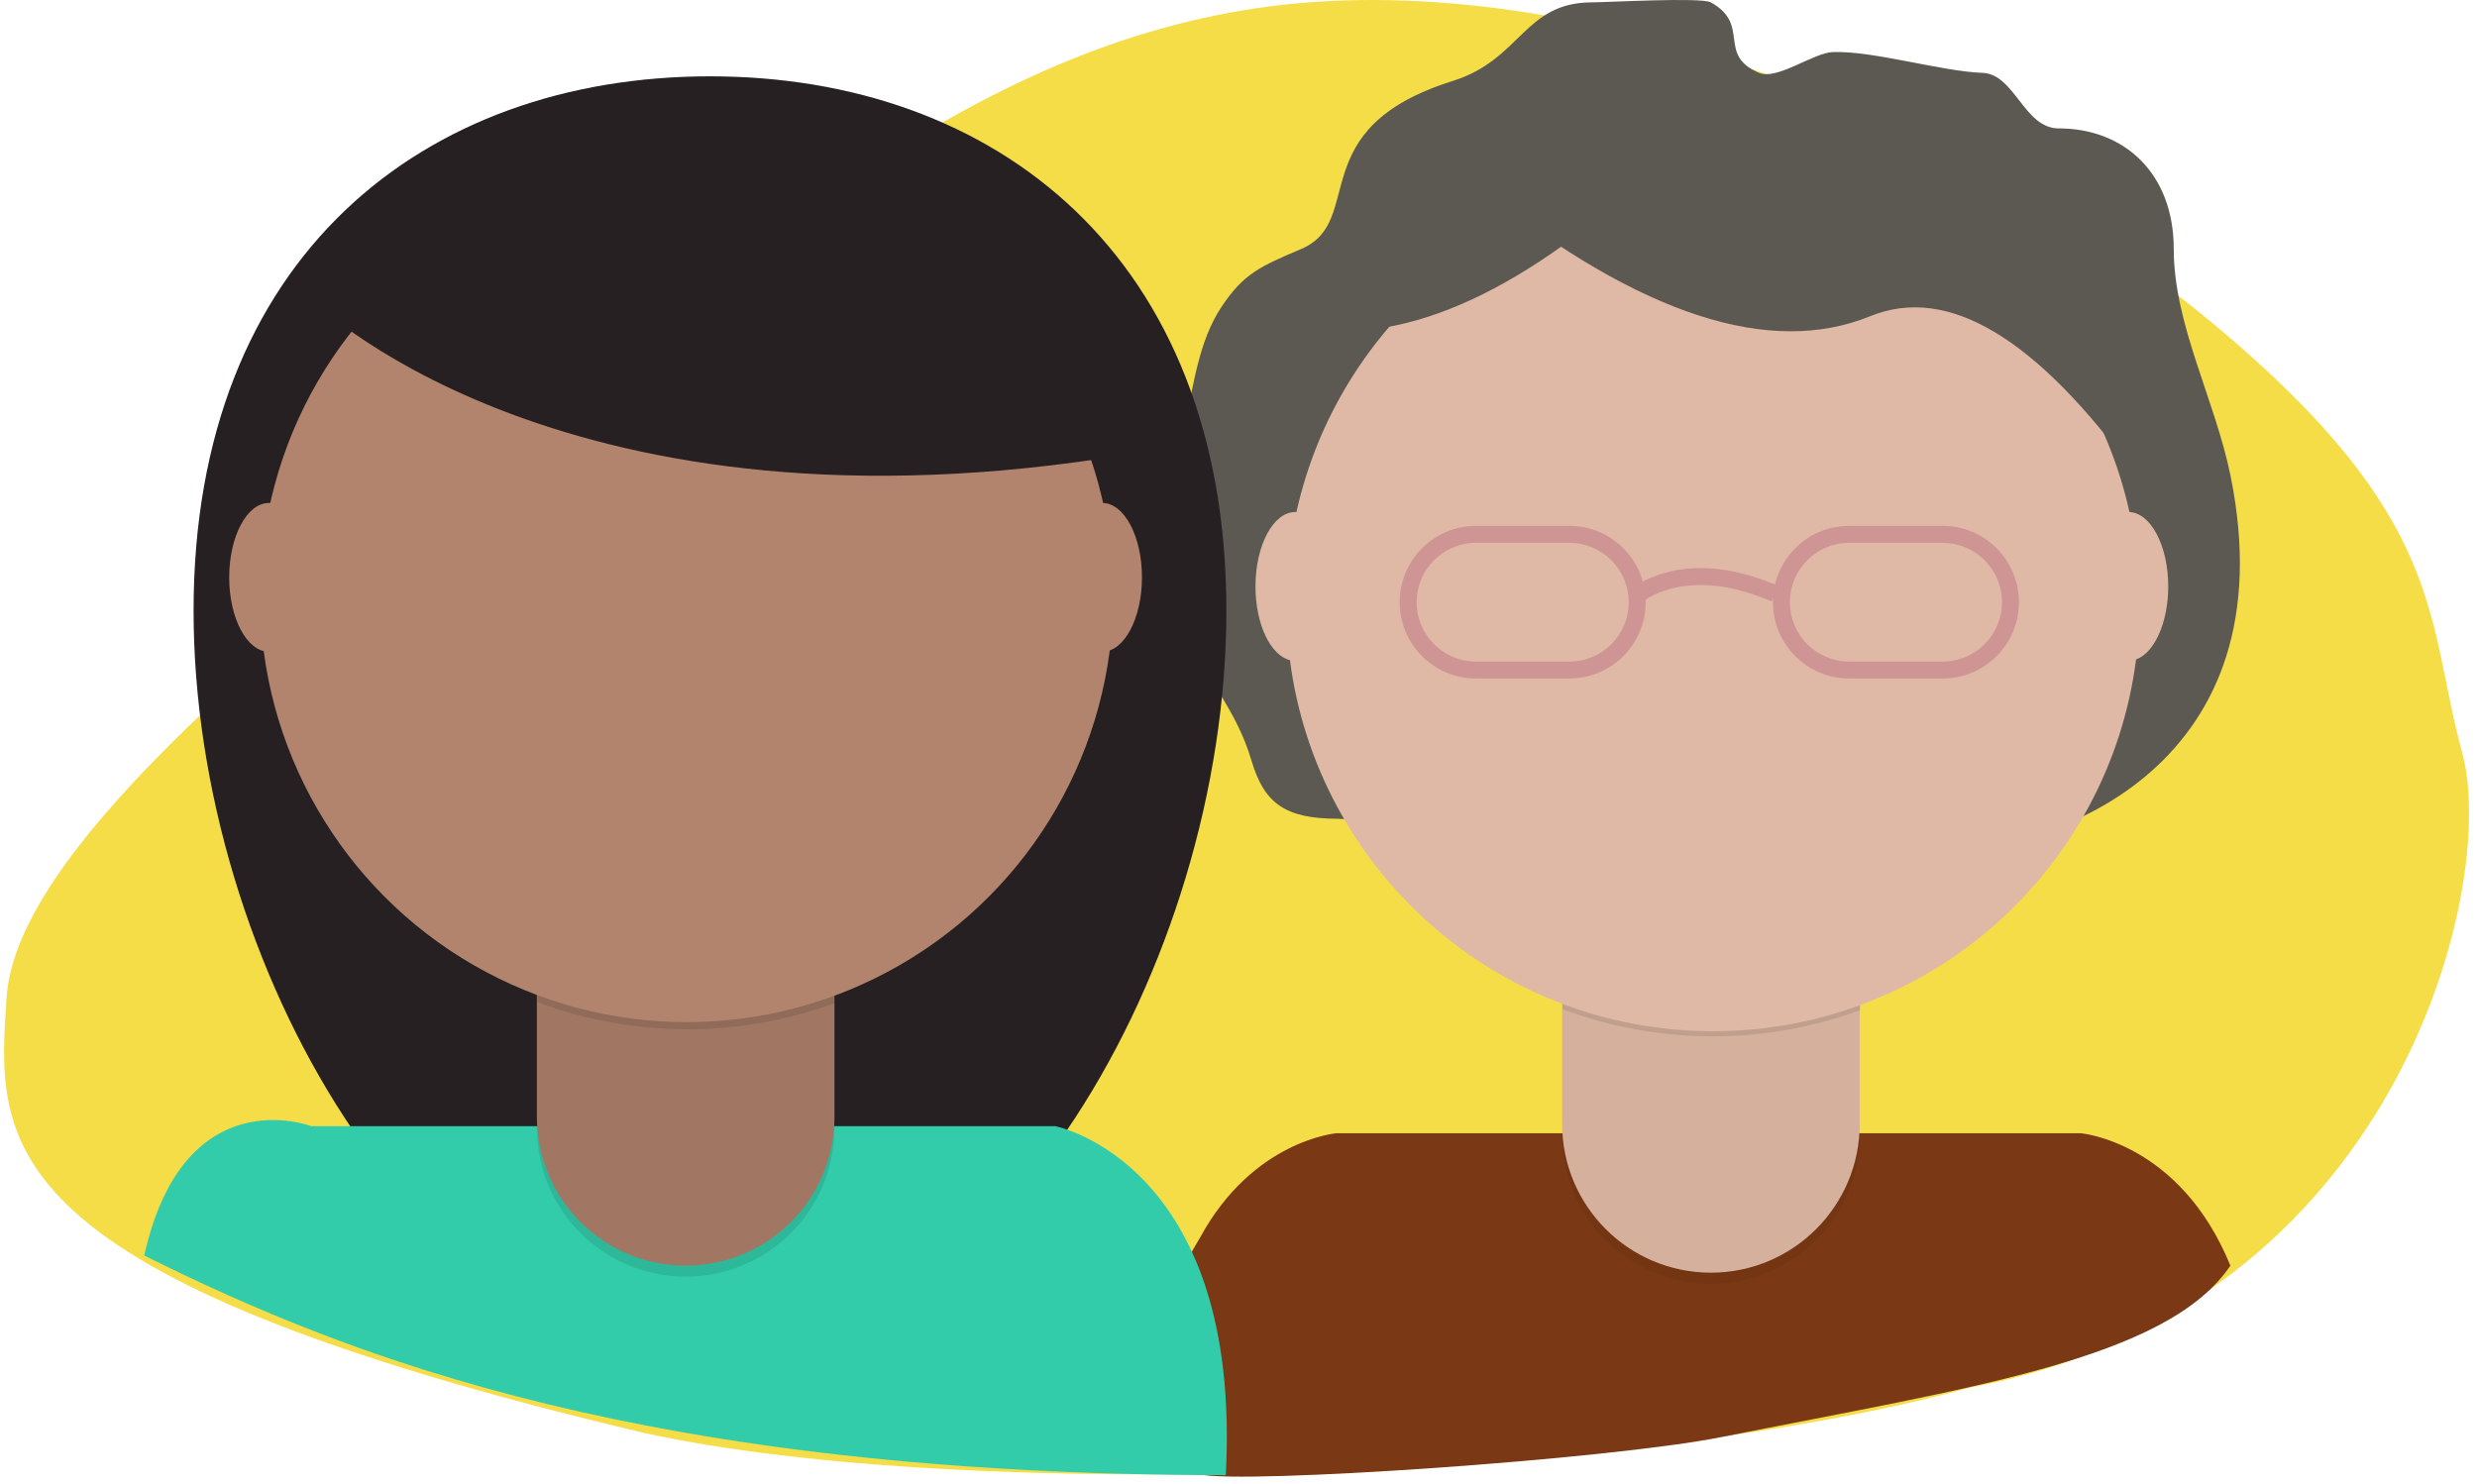 <svg xmlns="http://www.w3.org/2000/svg" width="292" height="175" viewBox="0 0 292 175">
  <g fill="none" fill-rule="evenodd" transform="translate(.48)">
    <path fill="#F5DD48" fill-rule="nonzero" d="M231.773,53.602 C259.739,76.678 289.163,100.525 290.292,117.653 C291.421,134.781 293.043,150.52 214.979,168.98 C176.937,177.258 98.915,174.609 58.901,163.614 C8.496,154.185 -3.488,104.446 0.804,88.758 C5.096,73.07 2.427,61.169 30.246,38.093 C57.993,15.018 102.898,-3.334 139.334,0.512 C175.769,4.358 203.735,30.485 231.773,53.602 Z" transform="matrix(-1 0 0 1 290.582 0)"/>
    <path fill="#7A3814" fill-rule="nonzero" d="M128.067,16.392 C122.094,1.742 110.41,0.78 110.41,0.78 L22.7,0.78 C22.7,0.78 12.863,1.587 6.625,13.058 C5.844,14.493 -6.276,32.874 6.625,41.004 C11.619,42.17 54.547,39.297 68.14,36.59 C97.3,30.784 120.62,27.46 128.067,16.392 Z" transform="translate(134.38 132.83)"/>
    <path fill="#DFB9A5" fill-rule="nonzero" d="M187.011,104.44 L215.401,104.44 C217.251,104.44 218.751,105.94 218.751,107.79 L218.751,132.51 C218.751,142.197 210.898,150.05 201.211,150.05 L201.211,150.05 C191.523,150.05 183.671,142.197 183.671,132.51 L183.671,107.79 C183.671,105.944 185.164,104.446 187.011,104.44 Z"/>
    <path fill="#000" fill-rule="nonzero" d="M183.661,105.74 L218.751,105.74 L218.751,133.81 C218.751,143.497 210.898,151.35 201.211,151.35 L201.211,151.35 C191.523,151.35 183.671,143.497 183.671,133.81 L183.671,105.74 L183.661,105.74 Z" opacity=".05"/>
    <path fill="#000" fill-rule="nonzero" d="M183.731,118.99 C195.039,123.217 207.488,123.252 218.821,119.09 L218.821,114.78 L183.731,114.78 L183.731,118.99 Z" opacity=".1"/>
    <path fill="#5B5952" d="M157.236,96.532 C151.041,96.532 148.547,94.734 147.054,89.684 C143.504,77.67 133.558,76.442 139.234,49.966 C140.234,45.299 140.863,40.174 143.504,36.198 C146.131,32.242 148.068,31.419 152.923,29.35 C160.627,26.067 152.923,15.137 170.767,9.548 C178.892,7.002 179.145,0.278 187.201,0.278 C188.856,0.278 200.078,-0.348 201.201,0.278 C205.974,2.937 201.852,6.436 206.875,8.589 C208.991,9.496 213.292,6.215 215.593,6.137 C220.365,5.977 228.439,8.427 233.211,8.589 C237.041,8.718 238.11,15.137 242.201,15.137 C249.996,15.137 255.771,20.492 255.771,29.35 C255.771,38.298 260.647,47.121 262.473,56.126 C269.34,89.991 242.201,100.364 227.838,100.364 L157.236,96.532 Z"/>
    <path fill="#DFB9A5" fill-rule="nonzero" d="M251.329,77.752 C248.158,102.474 227.035,121.58 201.451,121.58 C175.894,121.58 154.79,102.517 151.583,77.834 C149.29,77.267 147.521,73.591 147.521,69.14 C147.521,64.296 149.616,60.37 152.201,60.37 C152.25,60.37 152.299,60.371 152.349,60.374 C157.334,37.848 177.425,21 201.451,21 C225.476,21 245.566,37.847 250.552,60.372 C253.085,60.484 255.121,64.366 255.121,69.14 C255.121,73.414 253.489,76.974 251.329,77.752 Z"/>
    <g fill="#CF9595" fill-rule="nonzero" transform="translate(164.77 63)">
      <path d="M8.75,-1 L19.75,-1 C24.721,-1 28.75,3.029 28.75,8 C28.75,12.971 24.721,17 19.75,17 L8.75,17 C3.779,17 -0.25,12.971 -0.25,8 C-0.25,3.029 3.779,-1 8.75,-1 Z M8.75,1 C4.884,1 1.75,4.134 1.75,8 C1.75,11.866 4.884,15 8.75,15 L19.75,15 C23.616,15 26.75,11.866 26.75,8 C26.75,4.134 23.616,1 19.75,1 L8.75,1 Z"/>
      <path d="M52.75,-1 L63.75,-1 C68.721,-1 72.75,3.029 72.75,8 C72.75,12.971 68.721,17 63.75,17 L52.75,17 C47.779,17 43.75,12.971 43.75,8 C43.75,3.029 47.779,-1 52.75,-1 Z M52.75,1 C48.884,1 45.75,4.134 45.75,8 C45.75,11.866 48.884,15 52.75,15 L63.75,15 C67.616,15 70.75,11.866 70.75,8 C70.75,4.134 67.616,1 63.75,1 L52.75,1 Z" transform="rotate(180 58.25 8)"/>
      <path d="M28.627,7.779 C28.672,7.743 28.791,7.659 28.984,7.541 C29.324,7.333 29.735,7.123 30.217,6.925 C33.613,5.526 38.074,5.526 43.603,7.918 L44.397,6.082 C38.366,3.474 33.345,3.474 29.455,5.075 C28.451,5.489 27.756,5.913 27.373,6.221 L28.627,7.779 Z"/>
    </g>
    <path fill="#5B5952" d="M174.381,22.475 C215.752,-5.455 246.256,29.161 251.295,55.994 C239.573,39.791 229.135,33.554 219.98,37.283 C208.187,42.088 192.987,37.151 174.381,22.475 Z"/>
    <path fill="#5B5952" d="M147.401,25.475 C161.315,11.83 183.615,34.065 188.295,37.065 C176.502,41.87 162.87,38.006 147.401,25.475 Z" transform="matrix(-1 0 0 1 335.696 0)"/>
    <g fill-rule="nonzero" transform="translate(16.52 9)">
      <path fill="#272023" d="M127.57,63 C127.57,104.78 100.31,151.29 66.68,151.29 C33.05,151.29 5.82,104.78 5.82,63 C5.82,21.22 33.08,-1.42108547e-14 66.71,-1.42108547e-14 C100.34,-1.42108547e-14 127.57,21.23 127.57,63 Z"/>
      <path fill="#33CCAB" d="M127.5,164.93 C129.479,128.082 107.41,123.78 107.41,123.78 L19.7,123.78 C19.7,123.78 4.7,118.01 3.55271368e-14,139.03 C24.662,151.29 59.5,164.834 127.5,164.93 Z"/>
      <path fill="#B2846E" d="M49.63,94.61 L78.02,94.61 C79.87,94.61 81.37,96.11 81.37,97.96 L81.37,122.68 C81.37,132.367 73.517,140.22 63.83,140.22 L63.83,140.22 C54.143,140.22 46.29,132.367 46.29,122.68 L46.29,97.96 C46.29,96.114 47.784,94.616 49.63,94.61 Z"/>
      <path fill="#000" d="M46.28,95.91 L81.37,95.91 L81.37,123.98 C81.37,133.667 73.517,141.52 63.83,141.52 L63.83,141.52 C54.143,141.52 46.29,133.667 46.29,123.98 L46.29,95.91 L46.28,95.91 Z" opacity=".1"/>
      <path fill="#000" d="M46.35,109.16 C57.659,113.387 70.107,113.422 81.44,109.26 L81.44,104.95 L46.35,104.95 L46.35,109.16 Z" opacity=".1"/>
      <circle cx="63.95" cy="61.22" r="50.29" fill="#B2846E"/>
      <ellipse cx="14.7" cy="59.07" fill="#B2846E" rx="4.68" ry="8.77"/>
      <ellipse cx="112.94" cy="59.07" fill="#B2846E" rx="4.68" ry="8.77"/>
      <path fill="#272023" d="M19.39,26.031 C19.39,26.031 47.82,54.902 113.02,45.041 C113.02,45.041 120.3,38.467 102.58,18.284 C84.86,-1.899 35.52,1.388 19.39,26.031 Z"/>
    </g>
  </g>
</svg>
